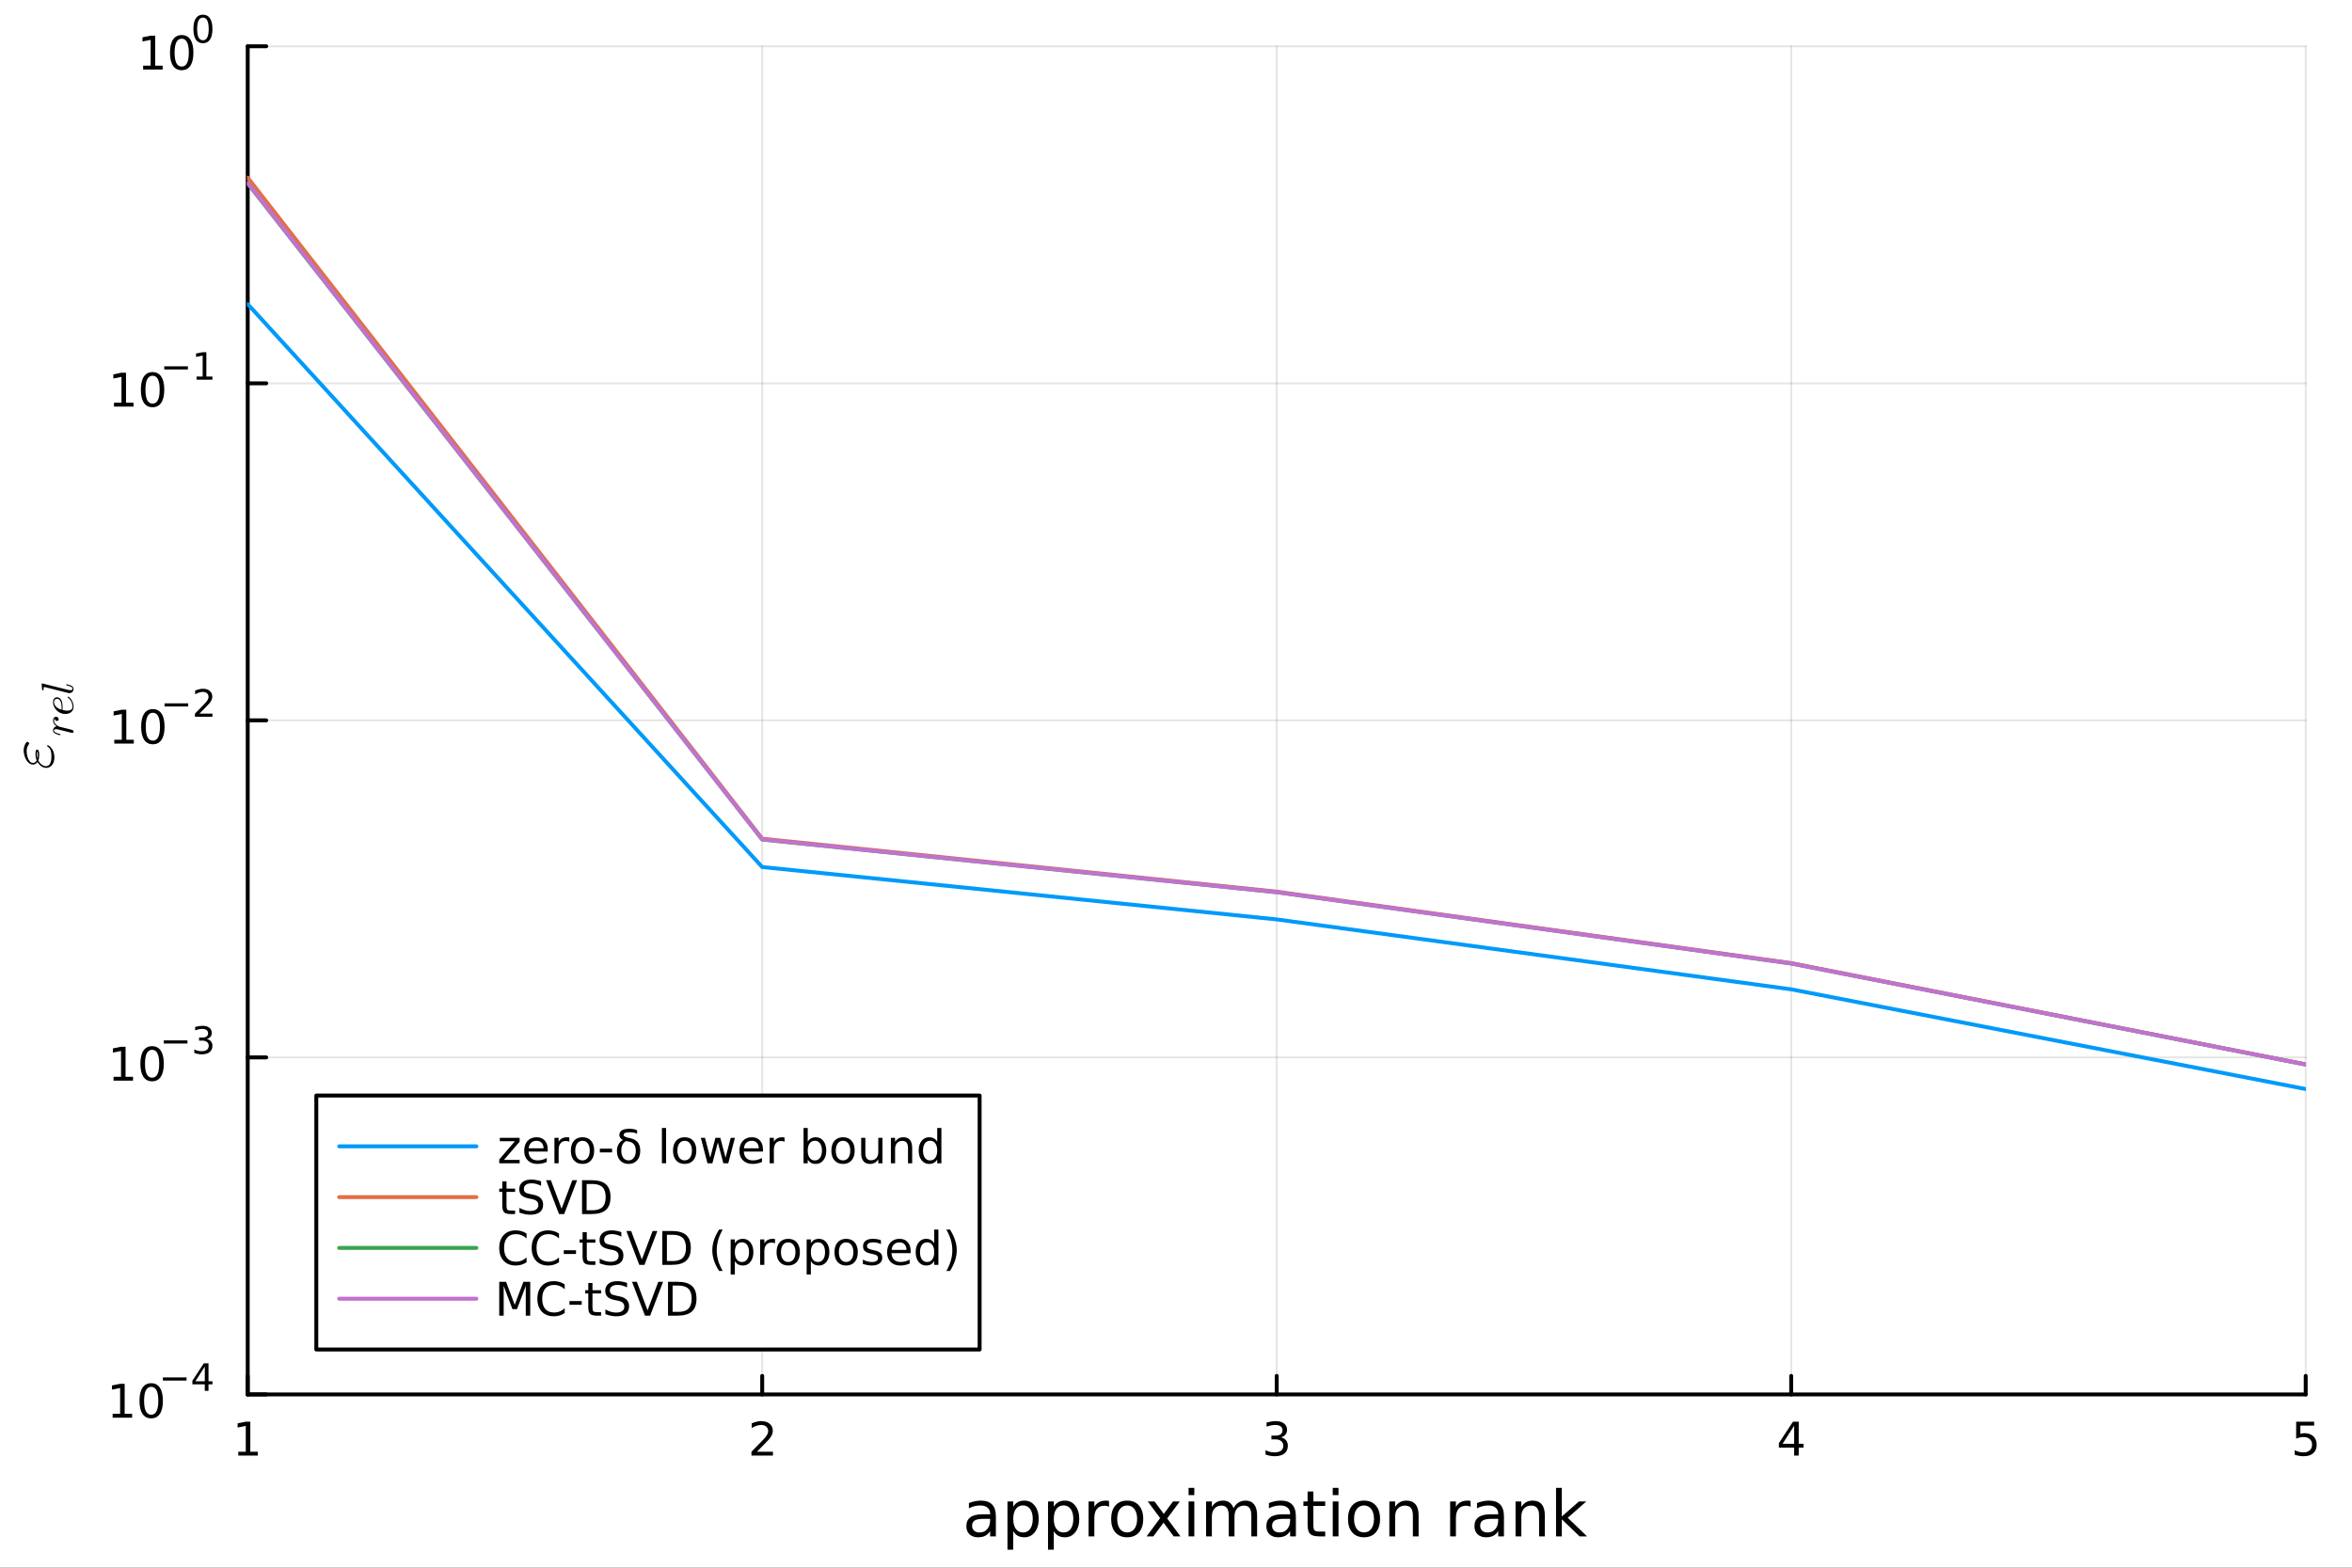 <?xml version="1.0" encoding="utf-8"?>
<svg xmlns="http://www.w3.org/2000/svg" xmlns:xlink="http://www.w3.org/1999/xlink" width="600" height="400" viewBox="0 0 2400 1600">
<rect x="0" y="0" width="2400" height="1600" fill="#333333" stroke="none"/>
<defs>
  <clipPath id="clip850">
    <rect x="0" y="0" width="2400" height="1600"/>
  </clipPath>
</defs>
<path clip-path="url(#clip850)" d="M0 1600 L2400 1600 L2400 0 L0 0  Z" fill="#ffffff" fill-rule="evenodd" fill-opacity="1"/>
<defs>
  <clipPath id="clip851">
    <rect x="480" y="0" width="1681" height="1600"/>
  </clipPath>
</defs>
<defs>
  <clipPath id="clip852">
    <rect x="219" y="47" width="2134" height="1377"/>
  </clipPath>
</defs>
<path clip-path="url(#clip850)" d="M252.764 1423.18 L2352.76 1423.18 L2352.76 47.244 L252.764 47.244  Z" fill="#ffffff" fill-rule="evenodd" fill-opacity="1"/>
<defs>
  <clipPath id="clip853">
    <rect x="252" y="47" width="2101" height="1377"/>
  </clipPath>
</defs>
<polyline clip-path="url(#clip853)" style="stroke:#000000; stroke-linecap:round; stroke-linejoin:round; stroke-width:2; stroke-opacity:0.1; fill:none" points="252.764,1423.18 252.764,47.244 "/>
<polyline clip-path="url(#clip853)" style="stroke:#000000; stroke-linecap:round; stroke-linejoin:round; stroke-width:2; stroke-opacity:0.1; fill:none" points="777.762,1423.18 777.762,47.244 "/>
<polyline clip-path="url(#clip853)" style="stroke:#000000; stroke-linecap:round; stroke-linejoin:round; stroke-width:2; stroke-opacity:0.1; fill:none" points="1302.76,1423.18 1302.76,47.244 "/>
<polyline clip-path="url(#clip853)" style="stroke:#000000; stroke-linecap:round; stroke-linejoin:round; stroke-width:2; stroke-opacity:0.1; fill:none" points="1827.76,1423.18 1827.76,47.244 "/>
<polyline clip-path="url(#clip853)" style="stroke:#000000; stroke-linecap:round; stroke-linejoin:round; stroke-width:2; stroke-opacity:0.1; fill:none" points="2352.76,1423.18 2352.76,47.244 "/>
<polyline clip-path="url(#clip850)" style="stroke:#000000; stroke-linecap:round; stroke-linejoin:round; stroke-width:4; stroke-opacity:1; fill:none" points="252.764,1423.18 2352.76,1423.18 "/>
<polyline clip-path="url(#clip850)" style="stroke:#000000; stroke-linecap:round; stroke-linejoin:round; stroke-width:4; stroke-opacity:1; fill:none" points="252.764,1423.18 252.764,1404.28 "/>
<polyline clip-path="url(#clip850)" style="stroke:#000000; stroke-linecap:round; stroke-linejoin:round; stroke-width:4; stroke-opacity:1; fill:none" points="777.762,1423.18 777.762,1404.28 "/>
<polyline clip-path="url(#clip850)" style="stroke:#000000; stroke-linecap:round; stroke-linejoin:round; stroke-width:4; stroke-opacity:1; fill:none" points="1302.76,1423.18 1302.76,1404.28 "/>
<polyline clip-path="url(#clip850)" style="stroke:#000000; stroke-linecap:round; stroke-linejoin:round; stroke-width:4; stroke-opacity:1; fill:none" points="1827.76,1423.18 1827.76,1404.28 "/>
<polyline clip-path="url(#clip850)" style="stroke:#000000; stroke-linecap:round; stroke-linejoin:round; stroke-width:4; stroke-opacity:1; fill:none" points="2352.76,1423.18 2352.76,1404.28 "/>
<path clip-path="url(#clip850)" d="M243.146 1481.64 L250.785 1481.64 L250.785 1455.28 L242.475 1456.95 L242.475 1452.69 L250.738 1451.02 L255.414 1451.02 L255.414 1481.64 L263.053 1481.64 L263.053 1485.58 L243.146 1485.58 L243.146 1481.64 Z" fill="#000000" fill-rule="evenodd" fill-opacity="1" /><path clip-path="url(#clip850)" d="M772.415 1481.64 L788.734 1481.64 L788.734 1485.58 L766.79 1485.58 L766.79 1481.64 Q769.452 1478.89 774.035 1474.26 Q778.642 1469.61 779.822 1468.27 Q782.067 1465.74 782.947 1464.01 Q783.85 1462.25 783.85 1460.56 Q783.85 1457.8 781.905 1456.07 Q779.984 1454.33 776.882 1454.33 Q774.683 1454.33 772.23 1455.09 Q769.799 1455.86 767.021 1457.41 L767.021 1452.69 Q769.845 1451.55 772.299 1450.97 Q774.753 1450.39 776.79 1450.39 Q782.16 1450.39 785.354 1453.08 Q788.549 1455.77 788.549 1460.26 Q788.549 1462.39 787.739 1464.31 Q786.952 1466.2 784.845 1468.8 Q784.267 1469.47 781.165 1472.69 Q778.063 1475.88 772.415 1481.64 Z" fill="#000000" fill-rule="evenodd" fill-opacity="1" /><path clip-path="url(#clip850)" d="M1307.01 1466.95 Q1310.36 1467.66 1312.24 1469.93 Q1314.14 1472.2 1314.14 1475.53 Q1314.14 1480.65 1310.62 1483.45 Q1307.1 1486.25 1300.62 1486.25 Q1298.44 1486.25 1296.13 1485.81 Q1293.84 1485.39 1291.38 1484.54 L1291.38 1480.02 Q1293.33 1481.16 1295.64 1481.74 Q1297.96 1482.32 1300.48 1482.32 Q1304.88 1482.32 1307.17 1480.58 Q1309.48 1478.84 1309.48 1475.53 Q1309.48 1472.48 1307.33 1470.77 Q1305.2 1469.03 1301.38 1469.03 L1297.35 1469.03 L1297.35 1465.19 L1301.57 1465.19 Q1305.02 1465.19 1306.85 1463.82 Q1308.67 1462.43 1308.67 1459.84 Q1308.67 1457.18 1306.78 1455.77 Q1304.9 1454.33 1301.38 1454.33 Q1299.46 1454.33 1297.26 1454.75 Q1295.06 1455.16 1292.42 1456.04 L1292.42 1451.88 Q1295.09 1451.14 1297.4 1450.77 Q1299.74 1450.39 1301.8 1450.39 Q1307.12 1450.39 1310.23 1452.83 Q1313.33 1455.23 1313.33 1459.35 Q1313.33 1462.22 1311.68 1464.21 Q1310.04 1466.18 1307.01 1466.95 Z" fill="#000000" fill-rule="evenodd" fill-opacity="1" /><path clip-path="url(#clip850)" d="M1830.77 1455.09 L1818.96 1473.54 L1830.77 1473.54 L1830.77 1455.09 M1829.54 1451.02 L1835.42 1451.02 L1835.42 1473.54 L1840.35 1473.54 L1840.35 1477.43 L1835.42 1477.43 L1835.42 1485.58 L1830.77 1485.58 L1830.77 1477.43 L1815.17 1477.43 L1815.17 1472.92 L1829.54 1451.02 Z" fill="#000000" fill-rule="evenodd" fill-opacity="1" /><path clip-path="url(#clip850)" d="M2343.03 1451.02 L2361.39 1451.02 L2361.39 1454.96 L2347.32 1454.96 L2347.32 1463.43 Q2348.33 1463.08 2349.35 1462.92 Q2350.37 1462.73 2351.39 1462.73 Q2357.18 1462.73 2360.56 1465.9 Q2363.94 1469.08 2363.94 1474.49 Q2363.94 1480.07 2360.46 1483.17 Q2356.99 1486.25 2350.67 1486.25 Q2348.5 1486.25 2346.23 1485.88 Q2343.98 1485.51 2341.58 1484.77 L2341.58 1480.07 Q2343.66 1481.2 2345.88 1481.76 Q2348.1 1482.32 2350.58 1482.32 Q2354.58 1482.32 2356.92 1480.21 Q2359.26 1478.1 2359.26 1474.49 Q2359.26 1470.88 2356.92 1468.77 Q2354.58 1466.67 2350.58 1466.67 Q2348.71 1466.67 2346.83 1467.08 Q2344.98 1467.5 2343.03 1468.38 L2343.03 1451.02 Z" fill="#000000" fill-rule="evenodd" fill-opacity="1" /><path clip-path="url(#clip850)" d="M1004.51 1550.12 Q997.413 1550.12 994.676 1551.75 Q991.938 1553.37 991.938 1557.29 Q991.938 1560.4 993.975 1562.25 Q996.044 1564.07 999.577 1564.07 Q1004.45 1564.07 1007.38 1560.63 Q1010.34 1557.16 1010.34 1551.43 L1010.34 1550.12 L1004.51 1550.12 M1016.19 1547.71 L1016.19 1568.04 L1010.34 1568.04 L1010.34 1562.63 Q1008.33 1565.88 1005.34 1567.44 Q1002.35 1568.97 998.018 1568.97 Q992.543 1568.97 989.297 1565.91 Q986.082 1562.82 986.082 1557.67 Q986.082 1551.65 990.092 1548.6 Q994.135 1545.54 1002.12 1545.54 L1010.34 1545.54 L1010.34 1544.97 Q1010.34 1540.93 1007.66 1538.73 Q1005.02 1536.5 1000.21 1536.5 Q997.158 1536.5 994.262 1537.23 Q991.365 1537.97 988.692 1539.43 L988.692 1534.02 Q991.907 1532.78 994.93 1532.17 Q997.954 1531.54 1000.82 1531.54 Q1008.55 1531.54 1012.37 1535.55 Q1016.19 1539.56 1016.19 1547.71 Z" fill="#000000" fill-rule="evenodd" fill-opacity="1" /><path clip-path="url(#clip850)" d="M1033.92 1562.7 L1033.92 1581.6 L1028.03 1581.6 L1028.03 1532.4 L1033.92 1532.4 L1033.92 1537.81 Q1035.77 1534.62 1038.57 1533.1 Q1041.4 1531.54 1045.31 1531.54 Q1051.81 1531.54 1055.85 1536.69 Q1059.92 1541.85 1059.92 1550.25 Q1059.92 1558.65 1055.85 1563.81 Q1051.81 1568.97 1045.31 1568.97 Q1041.4 1568.97 1038.57 1567.44 Q1035.77 1565.88 1033.92 1562.7 M1053.84 1550.25 Q1053.84 1543.79 1051.17 1540.13 Q1048.53 1536.44 1043.88 1536.44 Q1039.24 1536.44 1036.56 1540.13 Q1033.92 1543.79 1033.92 1550.25 Q1033.92 1556.71 1036.56 1560.4 Q1039.24 1564.07 1043.88 1564.07 Q1048.53 1564.07 1051.17 1560.4 Q1053.84 1556.71 1053.84 1550.25 Z" fill="#000000" fill-rule="evenodd" fill-opacity="1" /><path clip-path="url(#clip850)" d="M1075.3 1562.7 L1075.3 1581.6 L1069.41 1581.6 L1069.41 1532.4 L1075.3 1532.4 L1075.3 1537.81 Q1077.14 1534.62 1079.94 1533.1 Q1082.78 1531.54 1086.69 1531.54 Q1093.18 1531.54 1097.23 1536.69 Q1101.3 1541.85 1101.3 1550.25 Q1101.3 1558.65 1097.23 1563.81 Q1093.18 1568.97 1086.69 1568.97 Q1082.78 1568.97 1079.94 1567.44 Q1077.14 1565.88 1075.3 1562.7 M1095.22 1550.25 Q1095.22 1543.79 1092.55 1540.13 Q1089.91 1536.44 1085.26 1536.44 Q1080.61 1536.44 1077.94 1540.13 Q1075.3 1543.79 1075.3 1550.25 Q1075.3 1556.71 1077.94 1560.4 Q1080.61 1564.07 1085.26 1564.07 Q1089.91 1564.07 1092.55 1560.4 Q1095.22 1556.71 1095.22 1550.25 Z" fill="#000000" fill-rule="evenodd" fill-opacity="1" /><path clip-path="url(#clip850)" d="M1131.67 1537.87 Q1130.68 1537.3 1129.5 1537.04 Q1128.36 1536.76 1126.96 1536.76 Q1121.99 1536.76 1119.32 1540 Q1116.67 1543.22 1116.67 1549.27 L1116.67 1568.04 L1110.79 1568.04 L1110.79 1532.4 L1116.67 1532.4 L1116.67 1537.93 Q1118.52 1534.69 1121.48 1533.13 Q1124.44 1531.54 1128.67 1531.54 Q1129.28 1531.54 1130.01 1531.63 Q1130.74 1531.7 1131.63 1531.85 L1131.67 1537.87 Z" fill="#000000" fill-rule="evenodd" fill-opacity="1" /><path clip-path="url(#clip850)" d="M1150.19 1536.5 Q1145.48 1536.5 1142.74 1540.19 Q1140 1543.85 1140 1550.25 Q1140 1556.65 1142.71 1560.34 Q1145.45 1564 1150.19 1564 Q1154.87 1564 1157.61 1560.31 Q1160.34 1556.62 1160.34 1550.25 Q1160.34 1543.92 1157.61 1540.23 Q1154.87 1536.5 1150.19 1536.5 M1150.19 1531.54 Q1157.83 1531.54 1162.19 1536.5 Q1166.55 1541.47 1166.55 1550.25 Q1166.55 1559 1162.19 1564 Q1157.83 1568.97 1150.19 1568.97 Q1142.52 1568.97 1138.16 1564 Q1133.83 1559 1133.83 1550.25 Q1133.83 1541.47 1138.16 1536.5 Q1142.52 1531.54 1150.19 1531.54 Z" fill="#000000" fill-rule="evenodd" fill-opacity="1" /><path clip-path="url(#clip850)" d="M1203.88 1532.4 L1190.99 1549.74 L1204.55 1568.04 L1197.65 1568.04 L1187.27 1554.04 L1176.89 1568.04 L1169.99 1568.04 L1183.83 1549.39 L1171.16 1532.4 L1178.07 1532.4 L1187.52 1545.1 L1196.98 1532.4 L1203.88 1532.4 Z" fill="#000000" fill-rule="evenodd" fill-opacity="1" /><path clip-path="url(#clip850)" d="M1212.83 1532.4 L1218.68 1532.4 L1218.68 1568.04 L1212.83 1568.04 L1212.83 1532.4 M1212.83 1518.52 L1218.68 1518.52 L1218.68 1525.93 L1212.83 1525.93 L1212.83 1518.52 Z" fill="#000000" fill-rule="evenodd" fill-opacity="1" /><path clip-path="url(#clip850)" d="M1258.69 1539.24 Q1260.89 1535.29 1263.95 1533.41 Q1267 1531.54 1271.14 1531.54 Q1276.71 1531.54 1279.73 1535.45 Q1282.76 1539.33 1282.76 1546.53 L1282.76 1568.04 L1276.87 1568.04 L1276.87 1546.72 Q1276.87 1541.59 1275.05 1539.11 Q1273.24 1536.63 1269.52 1536.63 Q1264.96 1536.63 1262.32 1539.65 Q1259.68 1542.68 1259.68 1547.9 L1259.68 1568.04 L1253.79 1568.04 L1253.79 1546.72 Q1253.79 1541.56 1251.98 1539.11 Q1250.16 1536.63 1246.38 1536.63 Q1241.89 1536.63 1239.25 1539.68 Q1236.6 1542.71 1236.6 1547.9 L1236.6 1568.04 L1230.72 1568.04 L1230.72 1532.4 L1236.6 1532.4 L1236.6 1537.93 Q1238.61 1534.66 1241.41 1533.1 Q1244.21 1531.54 1248.06 1531.54 Q1251.95 1531.54 1254.65 1533.51 Q1257.39 1535.48 1258.69 1539.24 Z" fill="#000000" fill-rule="evenodd" fill-opacity="1" /><path clip-path="url(#clip850)" d="M1310.64 1550.12 Q1303.54 1550.12 1300.8 1551.75 Q1298.07 1553.37 1298.07 1557.29 Q1298.07 1560.4 1300.1 1562.25 Q1302.17 1564.07 1305.7 1564.07 Q1310.57 1564.07 1313.5 1560.63 Q1316.46 1557.16 1316.46 1551.43 L1316.46 1550.12 L1310.64 1550.12 M1322.32 1547.71 L1322.32 1568.04 L1316.46 1568.04 L1316.46 1562.63 Q1314.46 1565.88 1311.47 1567.44 Q1308.47 1568.97 1304.14 1568.97 Q1298.67 1568.97 1295.42 1565.91 Q1292.21 1562.82 1292.21 1557.67 Q1292.21 1551.65 1296.22 1548.6 Q1300.26 1545.54 1308.25 1545.54 L1316.46 1545.54 L1316.46 1544.97 Q1316.46 1540.93 1313.79 1538.73 Q1311.15 1536.5 1306.34 1536.5 Q1303.29 1536.5 1300.39 1537.23 Q1297.49 1537.97 1294.82 1539.43 L1294.82 1534.02 Q1298.03 1532.78 1301.06 1532.17 Q1304.08 1531.54 1306.95 1531.54 Q1314.68 1531.54 1318.5 1535.55 Q1322.32 1539.56 1322.32 1547.71 Z" fill="#000000" fill-rule="evenodd" fill-opacity="1" /><path clip-path="url(#clip850)" d="M1340.17 1522.27 L1340.17 1532.4 L1352.24 1532.4 L1352.24 1536.95 L1340.17 1536.95 L1340.17 1556.3 Q1340.17 1560.66 1341.35 1561.9 Q1342.56 1563.14 1346.22 1563.14 L1352.24 1563.14 L1352.24 1568.04 L1346.22 1568.04 Q1339.44 1568.04 1336.86 1565.53 Q1334.29 1562.98 1334.29 1556.3 L1334.29 1536.95 L1329.99 1536.95 L1329.99 1532.4 L1334.29 1532.4 L1334.29 1522.27 L1340.17 1522.27 Z" fill="#000000" fill-rule="evenodd" fill-opacity="1" /><path clip-path="url(#clip850)" d="M1359.94 1532.4 L1365.8 1532.4 L1365.8 1568.04 L1359.94 1568.04 L1359.94 1532.4 M1359.94 1518.52 L1365.8 1518.52 L1365.8 1525.93 L1359.94 1525.93 L1359.94 1518.52 Z" fill="#000000" fill-rule="evenodd" fill-opacity="1" /><path clip-path="url(#clip850)" d="M1391.86 1536.5 Q1387.15 1536.5 1384.42 1540.19 Q1381.68 1543.85 1381.68 1550.25 Q1381.68 1556.65 1384.38 1560.34 Q1387.12 1564 1391.86 1564 Q1396.54 1564 1399.28 1560.31 Q1402.02 1556.62 1402.02 1550.25 Q1402.02 1543.92 1399.28 1540.23 Q1396.54 1536.5 1391.86 1536.5 M1391.86 1531.54 Q1399.5 1531.54 1403.86 1536.5 Q1408.22 1541.47 1408.22 1550.25 Q1408.22 1559 1403.86 1564 Q1399.5 1568.97 1391.86 1568.97 Q1384.19 1568.97 1379.83 1564 Q1375.5 1559 1375.5 1550.25 Q1375.5 1541.47 1379.83 1536.5 Q1384.19 1531.54 1391.86 1531.54 Z" fill="#000000" fill-rule="evenodd" fill-opacity="1" /><path clip-path="url(#clip850)" d="M1447.56 1546.53 L1447.56 1568.04 L1441.71 1568.04 L1441.71 1546.72 Q1441.71 1541.66 1439.73 1539.14 Q1437.76 1536.63 1433.81 1536.63 Q1429.07 1536.63 1426.33 1539.65 Q1423.6 1542.68 1423.6 1547.9 L1423.6 1568.04 L1417.71 1568.04 L1417.71 1532.4 L1423.6 1532.4 L1423.6 1537.93 Q1425.7 1534.72 1428.53 1533.13 Q1431.39 1531.54 1435.12 1531.54 Q1441.26 1531.54 1444.41 1535.36 Q1447.56 1539.14 1447.56 1546.53 Z" fill="#000000" fill-rule="evenodd" fill-opacity="1" /><path clip-path="url(#clip850)" d="M1500.62 1537.87 Q1499.64 1537.3 1498.46 1537.04 Q1497.31 1536.76 1495.91 1536.76 Q1490.95 1536.76 1488.27 1540 Q1485.63 1543.22 1485.63 1549.27 L1485.63 1568.04 L1479.74 1568.04 L1479.74 1532.4 L1485.63 1532.4 L1485.63 1537.93 Q1487.48 1534.69 1490.44 1533.13 Q1493.4 1531.54 1497.63 1531.54 Q1498.23 1531.54 1498.97 1531.63 Q1499.7 1531.7 1500.59 1531.85 L1500.62 1537.87 Z" fill="#000000" fill-rule="evenodd" fill-opacity="1" /><path clip-path="url(#clip850)" d="M1522.97 1550.12 Q1515.87 1550.12 1513.13 1551.75 Q1510.39 1553.37 1510.39 1557.29 Q1510.39 1560.4 1512.43 1562.25 Q1514.5 1564.07 1518.03 1564.07 Q1522.9 1564.07 1525.83 1560.63 Q1528.79 1557.16 1528.79 1551.43 L1528.79 1550.12 L1522.97 1550.12 M1534.65 1547.71 L1534.65 1568.04 L1528.79 1568.04 L1528.79 1562.63 Q1526.79 1565.88 1523.79 1567.44 Q1520.8 1568.97 1516.47 1568.97 Q1511 1568.97 1507.75 1565.91 Q1504.54 1562.82 1504.54 1557.67 Q1504.54 1551.65 1508.55 1548.6 Q1512.59 1545.54 1520.58 1545.54 L1528.79 1545.54 L1528.79 1544.97 Q1528.79 1540.93 1526.12 1538.73 Q1523.47 1536.5 1518.67 1536.5 Q1515.61 1536.5 1512.72 1537.23 Q1509.82 1537.97 1507.15 1539.43 L1507.15 1534.02 Q1510.36 1532.78 1513.39 1532.17 Q1516.41 1531.54 1519.27 1531.54 Q1527.01 1531.54 1530.83 1535.55 Q1534.65 1539.56 1534.65 1547.71 Z" fill="#000000" fill-rule="evenodd" fill-opacity="1" /><path clip-path="url(#clip850)" d="M1576.34 1546.53 L1576.34 1568.04 L1570.49 1568.04 L1570.49 1546.72 Q1570.49 1541.66 1568.51 1539.14 Q1566.54 1536.63 1562.59 1536.63 Q1557.85 1536.63 1555.11 1539.65 Q1552.38 1542.68 1552.38 1547.9 L1552.38 1568.04 L1546.49 1568.04 L1546.49 1532.4 L1552.38 1532.4 L1552.38 1537.93 Q1554.48 1534.72 1557.31 1533.13 Q1560.17 1531.54 1563.9 1531.54 Q1570.04 1531.54 1573.19 1535.36 Q1576.34 1539.14 1576.34 1546.53 Z" fill="#000000" fill-rule="evenodd" fill-opacity="1" /><path clip-path="url(#clip850)" d="M1587.8 1518.52 L1593.69 1518.52 L1593.69 1547.77 L1611.16 1532.4 L1618.64 1532.4 L1599.74 1549.07 L1619.44 1568.04 L1611.8 1568.04 L1593.69 1550.63 L1593.69 1568.04 L1587.8 1568.04 L1587.8 1518.52 Z" fill="#000000" fill-rule="evenodd" fill-opacity="1" /><polyline clip-path="url(#clip853)" style="stroke:#000000; stroke-linecap:round; stroke-linejoin:round; stroke-width:2; stroke-opacity:0.1; fill:none" points="252.764,1423.18 2352.76,1423.18 "/>
<polyline clip-path="url(#clip853)" style="stroke:#000000; stroke-linecap:round; stroke-linejoin:round; stroke-width:2; stroke-opacity:0.1; fill:none" points="252.764,1079.2 2352.76,1079.2 "/>
<polyline clip-path="url(#clip853)" style="stroke:#000000; stroke-linecap:round; stroke-linejoin:round; stroke-width:2; stroke-opacity:0.1; fill:none" points="252.764,735.212 2352.76,735.212 "/>
<polyline clip-path="url(#clip853)" style="stroke:#000000; stroke-linecap:round; stroke-linejoin:round; stroke-width:2; stroke-opacity:0.1; fill:none" points="252.764,391.228 2352.76,391.228 "/>
<polyline clip-path="url(#clip853)" style="stroke:#000000; stroke-linecap:round; stroke-linejoin:round; stroke-width:2; stroke-opacity:0.1; fill:none" points="252.764,47.244 2352.76,47.244 "/>
<polyline clip-path="url(#clip850)" style="stroke:#000000; stroke-linecap:round; stroke-linejoin:round; stroke-width:4; stroke-opacity:1; fill:none" points="252.764,1423.18 252.764,47.244 "/>
<polyline clip-path="url(#clip850)" style="stroke:#000000; stroke-linecap:round; stroke-linejoin:round; stroke-width:4; stroke-opacity:1; fill:none" points="252.764,1423.18 271.662,1423.18 "/>
<polyline clip-path="url(#clip850)" style="stroke:#000000; stroke-linecap:round; stroke-linejoin:round; stroke-width:4; stroke-opacity:1; fill:none" points="252.764,1079.2 271.662,1079.2 "/>
<polyline clip-path="url(#clip850)" style="stroke:#000000; stroke-linecap:round; stroke-linejoin:round; stroke-width:4; stroke-opacity:1; fill:none" points="252.764,735.212 271.662,735.212 "/>
<polyline clip-path="url(#clip850)" style="stroke:#000000; stroke-linecap:round; stroke-linejoin:round; stroke-width:4; stroke-opacity:1; fill:none" points="252.764,391.228 271.662,391.228 "/>
<polyline clip-path="url(#clip850)" style="stroke:#000000; stroke-linecap:round; stroke-linejoin:round; stroke-width:4; stroke-opacity:1; fill:none" points="252.764,47.244 271.662,47.244 "/>
<path clip-path="url(#clip850)" d="M114.931 1442.97 L122.57 1442.97 L122.57 1416.61 L114.26 1418.27 L114.26 1414.01 L122.524 1412.35 L127.2 1412.35 L127.2 1442.97 L134.839 1442.97 L134.839 1446.91 L114.931 1446.91 L114.931 1442.97 Z" fill="#000000" fill-rule="evenodd" fill-opacity="1" /><path clip-path="url(#clip850)" d="M154.283 1415.43 Q150.672 1415.43 148.843 1418.99 Q147.038 1422.53 147.038 1429.66 Q147.038 1436.77 148.843 1440.33 Q150.672 1443.88 154.283 1443.88 Q157.917 1443.88 159.723 1440.33 Q161.552 1436.77 161.552 1429.66 Q161.552 1422.53 159.723 1418.99 Q157.917 1415.43 154.283 1415.43 M154.283 1411.72 Q160.093 1411.72 163.149 1416.33 Q166.227 1420.91 166.227 1429.66 Q166.227 1438.39 163.149 1443 Q160.093 1447.58 154.283 1447.58 Q148.473 1447.58 145.394 1443 Q142.339 1438.39 142.339 1429.66 Q142.339 1420.91 145.394 1416.33 Q148.473 1411.72 154.283 1411.72 Z" fill="#000000" fill-rule="evenodd" fill-opacity="1" /><path clip-path="url(#clip850)" d="M166.227 1405.82 L190.339 1405.82 L190.339 1409.02 L166.227 1409.02 L166.227 1405.82 Z" fill="#000000" fill-rule="evenodd" fill-opacity="1" /><path clip-path="url(#clip850)" d="M208.978 1394.73 L199.386 1409.72 L208.978 1409.72 L208.978 1394.73 M207.981 1391.42 L212.758 1391.42 L212.758 1409.72 L216.764 1409.72 L216.764 1412.88 L212.758 1412.88 L212.758 1419.5 L208.978 1419.5 L208.978 1412.88 L196.301 1412.88 L196.301 1409.21 L207.981 1391.42 Z" fill="#000000" fill-rule="evenodd" fill-opacity="1" /><path clip-path="url(#clip850)" d="M115.853 1098.99 L123.492 1098.99 L123.492 1072.62 L115.182 1074.29 L115.182 1070.03 L123.446 1068.36 L128.121 1068.36 L128.121 1098.99 L135.76 1098.99 L135.76 1102.92 L115.853 1102.92 L115.853 1098.99 Z" fill="#000000" fill-rule="evenodd" fill-opacity="1" /><path clip-path="url(#clip850)" d="M155.205 1071.44 Q151.594 1071.44 149.765 1075.01 Q147.959 1078.55 147.959 1085.68 Q147.959 1092.78 149.765 1096.35 Q151.594 1099.89 155.205 1099.89 Q158.839 1099.89 160.644 1096.35 Q162.473 1092.78 162.473 1085.68 Q162.473 1078.55 160.644 1075.01 Q158.839 1071.44 155.205 1071.44 M155.205 1067.74 Q161.015 1067.74 164.07 1072.34 Q167.149 1076.93 167.149 1085.68 Q167.149 1094.41 164.07 1099.01 Q161.015 1103.59 155.205 1103.59 Q149.395 1103.59 146.316 1099.01 Q143.26 1094.41 143.26 1085.68 Q143.26 1076.93 146.316 1072.34 Q149.395 1067.74 155.205 1067.74 Z" fill="#000000" fill-rule="evenodd" fill-opacity="1" /><path clip-path="url(#clip850)" d="M167.149 1061.84 L191.261 1061.84 L191.261 1065.04 L167.149 1065.04 L167.149 1061.84 Z" fill="#000000" fill-rule="evenodd" fill-opacity="1" /><path clip-path="url(#clip850)" d="M210.971 1060.37 Q213.698 1060.96 215.222 1062.8 Q216.764 1064.64 216.764 1067.35 Q216.764 1071.51 213.905 1073.78 Q211.046 1076.06 205.78 1076.06 Q204.012 1076.06 202.132 1075.7 Q200.27 1075.36 198.276 1074.67 L198.276 1071 Q199.856 1071.92 201.737 1072.39 Q203.617 1072.86 205.667 1072.86 Q209.241 1072.86 211.103 1071.45 Q212.984 1070.04 212.984 1067.35 Q212.984 1064.87 211.234 1063.48 Q209.504 1062.07 206.401 1062.07 L203.128 1062.07 L203.128 1058.94 L206.551 1058.94 Q209.354 1058.94 210.84 1057.83 Q212.325 1056.71 212.325 1054.6 Q212.325 1052.44 210.783 1051.29 Q209.26 1050.12 206.401 1050.12 Q204.84 1050.12 203.053 1050.46 Q201.266 1050.8 199.122 1051.51 L199.122 1048.13 Q201.285 1047.53 203.166 1047.23 Q205.066 1046.93 206.739 1046.93 Q211.065 1046.93 213.585 1048.9 Q216.106 1050.86 216.106 1054.2 Q216.106 1056.54 214.77 1058.15 Q213.435 1059.75 210.971 1060.37 Z" fill="#000000" fill-rule="evenodd" fill-opacity="1" /><path clip-path="url(#clip850)" d="M116.624 755.004 L124.263 755.004 L124.263 728.639 L115.953 730.305 L115.953 726.046 L124.217 724.38 L128.893 724.38 L128.893 755.004 L136.531 755.004 L136.531 758.94 L116.624 758.94 L116.624 755.004 Z" fill="#000000" fill-rule="evenodd" fill-opacity="1" /><path clip-path="url(#clip850)" d="M155.976 727.458 Q152.365 727.458 150.536 731.023 Q148.73 734.565 148.73 741.694 Q148.73 748.801 150.536 752.366 Q152.365 755.907 155.976 755.907 Q159.61 755.907 161.416 752.366 Q163.244 748.801 163.244 741.694 Q163.244 734.565 161.416 731.023 Q159.61 727.458 155.976 727.458 M155.976 723.755 Q161.786 723.755 164.841 728.361 Q167.92 732.944 167.92 741.694 Q167.92 750.421 164.841 755.028 Q161.786 759.611 155.976 759.611 Q150.166 759.611 147.087 755.028 Q144.031 750.421 144.031 741.694 Q144.031 732.944 147.087 728.361 Q150.166 723.755 155.976 723.755 Z" fill="#000000" fill-rule="evenodd" fill-opacity="1" /><path clip-path="url(#clip850)" d="M167.92 717.856 L192.032 717.856 L192.032 721.053 L167.92 721.053 L167.92 717.856 Z" fill="#000000" fill-rule="evenodd" fill-opacity="1" /><path clip-path="url(#clip850)" d="M203.504 728.332 L216.764 728.332 L216.764 731.529 L198.934 731.529 L198.934 728.332 Q201.097 726.094 204.821 722.332 Q208.564 718.552 209.523 717.461 Q211.347 715.411 212.062 714 Q212.796 712.571 212.796 711.198 Q212.796 708.96 211.216 707.549 Q209.655 706.139 207.134 706.139 Q205.348 706.139 203.354 706.759 Q201.379 707.38 199.122 708.64 L199.122 704.803 Q201.417 703.882 203.41 703.412 Q205.404 702.941 207.059 702.941 Q211.423 702.941 214.018 705.123 Q216.613 707.305 216.613 710.953 Q216.613 712.684 215.955 714.245 Q215.316 715.787 213.604 717.894 Q213.134 718.439 210.614 721.053 Q208.094 723.649 203.504 728.332 Z" fill="#000000" fill-rule="evenodd" fill-opacity="1" /><path clip-path="url(#clip850)" d="M116.323 411.02 L123.962 411.02 L123.962 384.655 L115.652 386.322 L115.652 382.062 L123.916 380.396 L128.592 380.396 L128.592 411.02 L136.231 411.02 L136.231 414.956 L116.323 414.956 L116.323 411.02 Z" fill="#000000" fill-rule="evenodd" fill-opacity="1" /><path clip-path="url(#clip850)" d="M155.675 383.474 Q152.064 383.474 150.235 387.039 Q148.43 390.581 148.43 397.71 Q148.43 404.817 150.235 408.382 Q152.064 411.923 155.675 411.923 Q159.309 411.923 161.115 408.382 Q162.943 404.817 162.943 397.71 Q162.943 390.581 161.115 387.039 Q159.309 383.474 155.675 383.474 M155.675 379.771 Q161.485 379.771 164.541 384.377 Q167.619 388.96 167.619 397.71 Q167.619 406.437 164.541 411.044 Q161.485 415.627 155.675 415.627 Q149.865 415.627 146.786 411.044 Q143.73 406.437 143.73 397.71 Q143.73 388.96 146.786 384.377 Q149.865 379.771 155.675 379.771 Z" fill="#000000" fill-rule="evenodd" fill-opacity="1" /><path clip-path="url(#clip850)" d="M167.619 373.872 L191.731 373.872 L191.731 377.069 L167.619 377.069 L167.619 373.872 Z" fill="#000000" fill-rule="evenodd" fill-opacity="1" /><path clip-path="url(#clip850)" d="M200.589 384.348 L206.796 384.348 L206.796 362.926 L200.044 364.28 L200.044 360.819 L206.758 359.465 L210.557 359.465 L210.557 384.348 L216.764 384.348 L216.764 387.545 L200.589 387.545 L200.589 384.348 Z" fill="#000000" fill-rule="evenodd" fill-opacity="1" /><path clip-path="url(#clip850)" d="M146.058 67.037 L153.697 67.037 L153.697 40.671 L145.387 42.338 L145.387 38.078 L153.651 36.412 L158.327 36.412 L158.327 67.037 L165.966 67.037 L165.966 70.972 L146.058 70.972 L146.058 67.037 Z" fill="#000000" fill-rule="evenodd" fill-opacity="1" /><path clip-path="url(#clip850)" d="M185.41 39.49 Q181.799 39.49 179.97 43.055 Q178.165 46.597 178.165 53.726 Q178.165 60.833 179.97 64.398 Q181.799 67.939 185.41 67.939 Q189.044 67.939 190.85 64.398 Q192.678 60.833 192.678 53.726 Q192.678 46.597 190.85 43.055 Q189.044 39.49 185.41 39.49 M185.41 35.787 Q191.22 35.787 194.276 40.393 Q197.354 44.977 197.354 53.726 Q197.354 62.453 194.276 67.06 Q191.22 71.643 185.41 71.643 Q179.6 71.643 176.521 67.06 Q173.466 62.453 173.466 53.726 Q173.466 44.977 176.521 40.393 Q179.6 35.787 185.41 35.787 Z" fill="#000000" fill-rule="evenodd" fill-opacity="1" /><path clip-path="url(#clip850)" d="M207.059 17.983 Q204.125 17.983 202.639 20.879 Q201.172 23.757 201.172 29.549 Q201.172 35.324 202.639 38.22 Q204.125 41.097 207.059 41.097 Q210.012 41.097 211.479 38.22 Q212.965 35.324 212.965 29.549 Q212.965 23.757 211.479 20.879 Q210.012 17.983 207.059 17.983 M207.059 14.973 Q211.78 14.973 214.263 18.716 Q216.764 22.44 216.764 29.549 Q216.764 36.64 214.263 40.383 Q211.78 44.107 207.059 44.107 Q202.338 44.107 199.837 40.383 Q197.354 36.64 197.354 29.549 Q197.354 22.44 199.837 18.716 Q202.338 14.973 207.059 14.973 Z" fill="#000000" fill-rule="evenodd" fill-opacity="1" /><path clip-path="url(#clip850)" d="M27.939 757.108 Q28.616 757.108 29.163 757.688 Q29.71 758.236 29.71 758.912 Q29.71 759.298 29.066 760.232 Q27.198 762.905 27.198 766.287 Q27.198 769.314 27.939 772.116 Q28.68 774.918 30.194 776.818 Q31.675 778.686 33.607 778.686 Q36.023 778.686 37.44 776.045 Q36.184 773.308 36.184 769.926 Q36.184 768.831 36.248 768.09 Q36.313 767.318 36.474 766.577 Q36.635 765.836 37.021 765.482 Q37.376 765.095 37.955 765.095 Q40.016 765.095 40.016 770.442 Q40.016 773.92 39.082 776.11 Q40.467 778.912 42.69 780.458 Q44.912 782.003 46.812 782.003 Q48.454 782.003 49.646 781.102 Q50.838 780.168 51.417 778.654 Q51.997 777.108 52.255 775.594 Q52.48 774.049 52.48 772.342 Q52.48 769.54 52.126 767.575 Q51.739 765.578 51.031 764.483 Q50.322 763.356 49.839 762.905 Q49.324 762.422 48.519 761.939 Q48.068 761.649 48.068 761.263 Q48.068 760.973 48.261 760.78 Q48.422 760.554 48.712 760.554 Q49.066 760.554 49.807 761.005 Q50.548 761.424 51.546 762.454 Q52.512 763.453 53.414 764.838 Q54.284 766.19 54.895 768.348 Q55.507 770.506 55.507 772.954 Q55.507 777.945 53.06 780.844 Q50.612 783.71 47.198 783.71 Q44.815 783.71 42.367 782.132 Q39.888 780.522 38.309 777.688 Q36.345 780.329 33.607 780.329 Q31.16 780.329 28.97 778.268 Q26.78 776.174 25.492 772.793 Q24.171 769.379 24.171 765.643 Q24.171 763.549 24.88 761.488 Q25.556 759.427 26.425 758.268 Q27.295 757.108 27.939 757.108 M38.02 766.802 Q37.633 768.219 37.633 769.926 Q37.633 772.245 38.213 773.952 Q38.567 772.567 38.567 770.442 Q38.567 768.67 38.471 768.155 Q38.374 767.607 38.02 766.802 Z" fill="#000000" fill-rule="evenodd" fill-opacity="1" /><path clip-path="url(#clip850)" d="M57.129 731.525 Q58.324 731.525 59.091 732.314 Q59.857 733.08 59.857 734.072 Q59.857 734.929 59.361 735.38 Q58.865 735.831 58.234 735.831 Q57.332 735.831 56.588 735.132 Q55.844 734.433 55.687 733.419 Q55.145 734.162 55.145 735.357 Q55.145 737.319 56.656 739.055 Q57.355 739.821 58.64 740.655 Q59.902 741.489 60.443 741.647 L66.463 743.112 Q67.139 743.248 70.385 744.082 Q73.609 744.893 73.744 744.961 Q74.376 745.187 74.714 745.683 Q75.052 746.178 75.052 746.674 Q75.052 747.238 74.714 747.621 Q74.376 748.005 73.79 748.005 Q73.699 748.005 73.361 747.937 Q73.023 747.869 72.55 747.757 Q72.076 747.644 71.806 747.599 L61.142 744.916 Q59.203 744.42 58.595 744.307 Q57.964 744.172 57.265 744.172 Q56.047 744.172 55.596 744.555 Q55.145 744.939 55.145 745.615 Q55.145 746.787 56.543 747.554 Q57.941 748.32 60.646 748.974 Q61.39 749.177 61.548 749.312 Q61.706 749.425 61.706 749.763 Q61.683 750.327 61.232 750.327 Q61.12 750.327 60.398 750.146 Q59.654 749.966 58.572 749.628 Q57.468 749.267 56.769 748.884 Q56.295 748.658 55.98 748.455 Q55.664 748.253 55.168 747.847 Q54.672 747.441 54.402 746.832 Q54.131 746.224 54.131 745.48 Q54.131 743.856 55.123 742.707 Q56.115 741.534 57.67 741.264 Q56.859 740.7 56.16 740.001 Q55.439 739.303 54.785 738.018 Q54.131 736.732 54.131 735.357 Q54.131 733.644 55.01 732.584 Q55.867 731.525 57.129 731.525 Z" fill="#000000" fill-rule="evenodd" fill-opacity="1" /><path clip-path="url(#clip850)" d="M69.191 711.114 Q69.393 710.934 69.596 710.934 Q69.799 710.934 70.385 711.385 Q70.972 711.813 71.76 712.737 Q72.55 713.662 73.293 714.857 Q74.037 716.051 74.534 717.81 Q75.052 719.568 75.052 721.417 Q75.052 724.731 72.685 726.715 Q70.318 728.676 66.688 728.676 Q64.366 728.676 62.315 727.91 Q60.24 727.143 58.775 725.903 Q57.31 724.641 56.25 723.063 Q55.168 721.462 54.65 719.794 Q54.131 718.125 54.131 716.57 Q54.131 714.293 55.281 712.963 Q56.431 711.633 58.054 711.633 Q58.437 711.633 58.91 711.745 Q59.384 711.836 60.128 712.151 Q60.872 712.444 61.616 713.211 Q62.337 713.977 62.81 715.105 Q63.87 717.607 63.87 722.161 L63.87 724.618 Q66.778 725.34 68.672 725.34 Q69.416 725.34 70.183 725.204 Q70.926 725.069 71.873 724.708 Q72.82 724.325 73.429 723.468 Q74.015 722.589 74.015 721.327 Q74.015 720.921 73.992 720.493 Q73.97 720.042 73.722 718.914 Q73.474 717.765 73.046 716.75 Q72.617 715.736 71.693 714.451 Q70.746 713.143 69.461 712.106 Q68.988 711.745 68.988 711.497 Q68.988 711.295 69.191 711.114 M58.054 713.166 Q56.814 713.166 55.98 714.09 Q55.145 714.992 55.145 716.57 Q55.145 717.066 55.258 717.675 Q55.371 718.283 55.844 719.298 Q56.318 720.29 57.107 721.169 Q57.873 722.048 59.384 722.927 Q60.872 723.807 62.856 724.325 L62.856 722.431 Q62.856 721.778 62.856 721.304 Q62.833 720.831 62.743 719.794 Q62.653 718.734 62.495 717.968 Q62.315 717.201 61.954 716.232 Q61.593 715.262 61.12 714.654 Q60.624 714.022 59.835 713.594 Q59.046 713.166 58.054 713.166 Z" fill="#000000" fill-rule="evenodd" fill-opacity="1" /><path clip-path="url(#clip850)" d="M42.994 697.5 L69.686 704.15 Q70.746 704.421 71.896 704.421 Q74.015 704.421 74.015 703.023 Q74.015 702.369 73.587 701.828 Q73.136 701.287 72.257 700.882 Q71.355 700.453 70.498 700.183 Q69.641 699.89 68.311 699.529 Q67.793 699.416 67.635 699.303 Q67.477 699.191 67.477 698.875 Q67.477 698.312 67.928 698.312 Q70.701 698.875 72.459 699.709 Q75.052 700.927 75.052 703.181 Q75.052 704.872 73.88 706.134 Q72.685 707.374 70.791 707.374 Q70.07 707.374 69.213 707.149 L46.128 701.332 L45.226 701.175 Q44.978 701.175 44.843 701.265 Q44.708 701.355 44.572 701.896 Q44.437 702.415 44.437 703.452 Q44.437 703.88 44.414 704.083 Q44.392 704.263 44.279 704.444 Q44.167 704.601 43.919 704.601 Q43.513 704.601 43.287 704.444 Q43.062 704.263 43.017 704.128 Q42.972 703.993 42.949 703.722 Q42.927 703.339 42.814 702.054 Q42.679 700.769 42.589 699.664 Q42.498 698.56 42.498 698.086 Q42.498 697.816 42.634 697.68 Q42.746 697.522 42.882 697.5 L42.994 697.5 Z" fill="#000000" fill-rule="evenodd" fill-opacity="1" /><polyline clip-path="url(#clip853)" style="stroke:#009af9; stroke-linecap:round; stroke-linejoin:round; stroke-width:4; stroke-opacity:1; fill:none" points="252.764,310.364 777.762,884.901 1302.76,938.37 1827.76,1009.72 2352.76,1111.49 "/>
<polyline clip-path="url(#clip853)" style="stroke:#e26f46; stroke-linecap:round; stroke-linejoin:round; stroke-width:4; stroke-opacity:1; fill:none" points="252.764,181.336 777.762,855.976 1302.76,910.024 1827.76,982.983 2352.76,1086.29 "/>
<polyline clip-path="url(#clip853)" style="stroke:#3da44d; stroke-linecap:round; stroke-linejoin:round; stroke-width:4; stroke-opacity:1; fill:none" points="252.764,187.27 777.762,856.85 1302.76,910.637 1827.76,983.363 2352.76,1086.48 "/>
<polyline clip-path="url(#clip853)" style="stroke:#c271d2; stroke-linecap:round; stroke-linejoin:round; stroke-width:4; stroke-opacity:1; fill:none" points="252.764,186.759 777.762,856.697 1302.76,910.529 1827.76,983.297 2352.76,1086.44 "/>
<path clip-path="url(#clip850)" d="M322.764 1377.32 L999.612 1377.32 L999.612 1118.12 L322.764 1118.12  Z" fill="#ffffff" fill-rule="evenodd" fill-opacity="1"/>
<polyline clip-path="url(#clip850)" style="stroke:#000000; stroke-linecap:round; stroke-linejoin:round; stroke-width:4; stroke-opacity:1; fill:none" points="322.764,1377.32 999.612,1377.32 999.612,1118.12 322.764,1118.12 322.764,1377.32 "/>
<polyline clip-path="url(#clip850)" style="stroke:#009af9; stroke-linecap:round; stroke-linejoin:round; stroke-width:4; stroke-opacity:1; fill:none" points="346.097,1169.96 486.096,1169.96 "/>
<path clip-path="url(#clip850)" d="M510.008 1161.31 L530.24 1161.31 L530.24 1165.2 L514.221 1183.83 L530.24 1183.83 L530.24 1187.24 L509.43 1187.24 L509.43 1183.35 L525.448 1164.71 L510.008 1164.71 L510.008 1161.31 Z" fill="#000000" fill-rule="evenodd" fill-opacity="1" /><path clip-path="url(#clip850)" d="M558.92 1173.21 L558.92 1175.29 L539.337 1175.29 Q539.615 1179.69 541.976 1182 Q544.36 1184.3 548.596 1184.3 Q551.05 1184.3 553.341 1183.69 Q555.656 1183.09 557.925 1181.89 L557.925 1185.92 Q555.633 1186.89 553.226 1187.4 Q550.818 1187.91 548.341 1187.91 Q542.138 1187.91 538.504 1184.3 Q534.892 1180.68 534.892 1174.53 Q534.892 1168.16 538.318 1164.43 Q541.767 1160.68 547.601 1160.68 Q552.832 1160.68 555.865 1164.06 Q558.92 1167.42 558.92 1173.21 M554.661 1171.96 Q554.615 1168.46 552.693 1166.38 Q550.795 1164.3 547.647 1164.3 Q544.082 1164.3 541.929 1166.31 Q539.8 1168.32 539.476 1171.98 L554.661 1171.96 Z" fill="#000000" fill-rule="evenodd" fill-opacity="1" /><path clip-path="url(#clip850)" d="M580.934 1165.29 Q580.216 1164.87 579.36 1164.69 Q578.526 1164.48 577.508 1164.48 Q573.897 1164.48 571.952 1166.84 Q570.031 1169.18 570.031 1173.58 L570.031 1187.24 L565.749 1187.24 L565.749 1161.31 L570.031 1161.31 L570.031 1165.34 Q571.374 1162.98 573.527 1161.84 Q575.679 1160.68 578.758 1160.68 Q579.198 1160.68 579.73 1160.75 Q580.263 1160.8 580.911 1160.92 L580.934 1165.29 Z" fill="#000000" fill-rule="evenodd" fill-opacity="1" /><path clip-path="url(#clip850)" d="M594.406 1164.3 Q590.98 1164.3 588.989 1166.98 Q586.999 1169.64 586.999 1174.3 Q586.999 1178.95 588.966 1181.63 Q590.957 1184.3 594.406 1184.3 Q597.809 1184.3 599.8 1181.61 Q601.79 1178.93 601.79 1174.3 Q601.79 1169.69 599.8 1167 Q597.809 1164.3 594.406 1164.3 M594.406 1160.68 Q599.962 1160.68 603.133 1164.3 Q606.304 1167.91 606.304 1174.3 Q606.304 1180.66 603.133 1184.3 Q599.962 1187.91 594.406 1187.91 Q588.827 1187.91 585.656 1184.3 Q582.508 1180.66 582.508 1174.3 Q582.508 1167.91 585.656 1164.3 Q588.827 1160.68 594.406 1160.68 Z" fill="#000000" fill-rule="evenodd" fill-opacity="1" /><path clip-path="url(#clip850)" d="M612.091 1172.35 L624.568 1172.35 L624.568 1176.15 L612.091 1176.15 L612.091 1172.35 Z" fill="#000000" fill-rule="evenodd" fill-opacity="1" /><path clip-path="url(#clip850)" d="M650.123 1157.21 Q647.762 1155.59 642.23 1155.59 Q636.373 1155.59 636.373 1158.3 Q636.373 1160.43 642.484 1161.54 Q647.299 1162.4 650.008 1164.99 Q653.295 1168.12 653.295 1174.53 Q653.295 1180.66 650.123 1184.27 Q646.952 1187.91 641.397 1187.91 Q635.864 1187.91 632.67 1184.27 Q629.498 1180.66 629.498 1174.3 Q629.498 1169.57 632.67 1165.75 Q633.897 1164.27 635.633 1163.44 Q632.022 1161.61 632.022 1158.35 Q632.022 1152.05 642.23 1152.05 Q647.346 1152.05 650.123 1153.67 L650.123 1157.21 M638.827 1164.6 Q637.253 1165.27 635.98 1166.96 Q633.989 1169.57 633.989 1174.3 Q633.989 1178.99 635.957 1181.63 Q637.947 1184.3 641.397 1184.3 Q644.799 1184.3 646.79 1181.61 Q648.781 1178.93 648.781 1174.53 Q648.781 1169.92 646.674 1167.7 Q644.429 1165.31 641.512 1165.06 Q640.031 1164.92 638.827 1164.6 Z" fill="#000000" fill-rule="evenodd" fill-opacity="1" /><path clip-path="url(#clip850)" d="M675.424 1151.22 L679.683 1151.22 L679.683 1187.24 L675.424 1187.24 L675.424 1151.22 Z" fill="#000000" fill-rule="evenodd" fill-opacity="1" /><path clip-path="url(#clip850)" d="M698.642 1164.3 Q695.216 1164.3 693.225 1166.98 Q691.234 1169.64 691.234 1174.3 Q691.234 1178.95 693.202 1181.63 Q695.193 1184.3 698.642 1184.3 Q702.044 1184.3 704.035 1181.61 Q706.026 1178.93 706.026 1174.3 Q706.026 1169.69 704.035 1167 Q702.044 1164.3 698.642 1164.3 M698.642 1160.68 Q704.197 1160.68 707.368 1164.3 Q710.54 1167.91 710.54 1174.3 Q710.54 1180.66 707.368 1184.3 Q704.197 1187.91 698.642 1187.91 Q693.063 1187.91 689.892 1184.3 Q686.743 1180.66 686.743 1174.3 Q686.743 1167.91 689.892 1164.3 Q693.063 1160.68 698.642 1160.68 Z" fill="#000000" fill-rule="evenodd" fill-opacity="1" /><path clip-path="url(#clip850)" d="M715.123 1161.31 L719.382 1161.31 L724.706 1181.54 L730.007 1161.31 L735.03 1161.31 L740.354 1181.54 L745.655 1161.31 L749.914 1161.31 L743.132 1187.24 L738.109 1187.24 L732.53 1165.99 L726.928 1187.24 L721.905 1187.24 L715.123 1161.31 Z" fill="#000000" fill-rule="evenodd" fill-opacity="1" /><path clip-path="url(#clip850)" d="M778.549 1173.21 L778.549 1175.29 L758.965 1175.29 Q759.243 1179.69 761.604 1182 Q763.988 1184.3 768.225 1184.3 Q770.678 1184.3 772.97 1183.69 Q775.285 1183.09 777.553 1181.89 L777.553 1185.92 Q775.262 1186.89 772.854 1187.4 Q770.447 1187.91 767.97 1187.91 Q761.766 1187.91 758.132 1184.3 Q754.521 1180.68 754.521 1174.53 Q754.521 1168.16 757.947 1164.43 Q761.396 1160.68 767.229 1160.68 Q772.461 1160.68 775.493 1164.06 Q778.549 1167.42 778.549 1173.21 M774.289 1171.96 Q774.243 1168.46 772.322 1166.38 Q770.424 1164.3 767.275 1164.3 Q763.711 1164.3 761.558 1166.31 Q759.428 1168.32 759.104 1171.98 L774.289 1171.96 Z" fill="#000000" fill-rule="evenodd" fill-opacity="1" /><path clip-path="url(#clip850)" d="M800.562 1165.29 Q799.845 1164.87 798.988 1164.69 Q798.155 1164.48 797.136 1164.48 Q793.525 1164.48 791.581 1166.84 Q789.66 1169.18 789.66 1173.58 L789.66 1187.24 L785.377 1187.24 L785.377 1161.31 L789.66 1161.31 L789.66 1165.34 Q791.002 1162.98 793.155 1161.84 Q795.308 1160.68 798.386 1160.68 Q798.826 1160.68 799.359 1160.75 Q799.891 1160.8 800.539 1160.92 L800.562 1165.29 Z" fill="#000000" fill-rule="evenodd" fill-opacity="1" /><path clip-path="url(#clip850)" d="M838.71 1174.3 Q838.71 1169.6 836.766 1166.93 Q834.845 1164.25 831.465 1164.25 Q828.085 1164.25 826.141 1166.93 Q824.22 1169.6 824.22 1174.3 Q824.22 1178.99 826.141 1181.68 Q828.085 1184.34 831.465 1184.34 Q834.845 1184.34 836.766 1181.68 Q838.71 1178.99 838.71 1174.3 M824.22 1165.24 Q825.562 1162.93 827.599 1161.82 Q829.659 1160.68 832.507 1160.68 Q837.229 1160.68 840.169 1164.43 Q843.132 1168.18 843.132 1174.3 Q843.132 1180.41 840.169 1184.16 Q837.229 1187.91 832.507 1187.91 Q829.659 1187.91 827.599 1186.8 Q825.562 1185.66 824.22 1183.35 L824.22 1187.24 L819.937 1187.24 L819.937 1151.22 L824.22 1151.22 L824.22 1165.24 Z" fill="#000000" fill-rule="evenodd" fill-opacity="1" /><path clip-path="url(#clip850)" d="M860.238 1164.3 Q856.812 1164.3 854.821 1166.98 Q852.831 1169.64 852.831 1174.3 Q852.831 1178.95 854.798 1181.63 Q856.789 1184.3 860.238 1184.3 Q863.641 1184.3 865.631 1181.61 Q867.622 1178.93 867.622 1174.3 Q867.622 1169.69 865.631 1167 Q863.641 1164.3 860.238 1164.3 M860.238 1160.68 Q865.793 1160.68 868.965 1164.3 Q872.136 1167.91 872.136 1174.3 Q872.136 1180.66 868.965 1184.3 Q865.793 1187.91 860.238 1187.91 Q854.659 1187.91 851.488 1184.3 Q848.34 1180.66 848.34 1174.3 Q848.34 1167.91 851.488 1164.3 Q854.659 1160.68 860.238 1160.68 Z" fill="#000000" fill-rule="evenodd" fill-opacity="1" /><path clip-path="url(#clip850)" d="M878.756 1177 L878.756 1161.31 L883.016 1161.31 L883.016 1176.84 Q883.016 1180.52 884.451 1182.37 Q885.886 1184.2 888.756 1184.2 Q892.205 1184.2 894.196 1182 Q896.21 1179.8 896.21 1176.01 L896.21 1161.31 L900.469 1161.31 L900.469 1187.24 L896.21 1187.24 L896.21 1183.25 Q894.659 1185.61 892.599 1186.77 Q890.562 1187.91 887.854 1187.91 Q883.386 1187.91 881.071 1185.13 Q878.756 1182.35 878.756 1177 M889.474 1160.68 L889.474 1160.68 Z" fill="#000000" fill-rule="evenodd" fill-opacity="1" /><path clip-path="url(#clip850)" d="M930.793 1171.59 L930.793 1187.24 L926.534 1187.24 L926.534 1171.73 Q926.534 1168.05 925.099 1166.22 Q923.664 1164.39 920.793 1164.39 Q917.344 1164.39 915.353 1166.59 Q913.363 1168.79 913.363 1172.58 L913.363 1187.24 L909.08 1187.24 L909.08 1161.31 L913.363 1161.31 L913.363 1165.34 Q914.89 1163 916.951 1161.84 Q919.034 1160.68 921.742 1160.68 Q926.21 1160.68 928.501 1163.46 Q930.793 1166.22 930.793 1171.59 Z" fill="#000000" fill-rule="evenodd" fill-opacity="1" /><path clip-path="url(#clip850)" d="M956.349 1165.24 L956.349 1151.22 L960.608 1151.22 L960.608 1187.24 L956.349 1187.24 L956.349 1183.35 Q955.006 1185.66 952.946 1186.8 Q950.909 1187.91 948.038 1187.91 Q943.339 1187.91 940.376 1184.16 Q937.437 1180.41 937.437 1174.3 Q937.437 1168.18 940.376 1164.43 Q943.339 1160.68 948.038 1160.68 Q950.909 1160.68 952.946 1161.82 Q955.006 1162.93 956.349 1165.24 M941.835 1174.3 Q941.835 1178.99 943.756 1181.68 Q945.7 1184.34 949.08 1184.34 Q952.46 1184.34 954.404 1181.68 Q956.349 1178.99 956.349 1174.3 Q956.349 1169.6 954.404 1166.93 Q952.46 1164.25 949.08 1164.25 Q945.7 1164.25 943.756 1166.93 Q941.835 1169.6 941.835 1174.3 Z" fill="#000000" fill-rule="evenodd" fill-opacity="1" /><polyline clip-path="url(#clip850)" style="stroke:#e26f46; stroke-linecap:round; stroke-linejoin:round; stroke-width:4; stroke-opacity:1; fill:none" points="346.097,1221.8 486.096,1221.8 "/>
<path clip-path="url(#clip850)" d="M516.837 1205.79 L516.837 1213.15 L525.61 1213.15 L525.61 1216.46 L516.837 1216.46 L516.837 1230.53 Q516.837 1233.7 517.693 1234.61 Q518.573 1235.51 521.235 1235.51 L525.61 1235.51 L525.61 1239.08 L521.235 1239.08 Q516.305 1239.08 514.43 1237.25 Q512.555 1235.39 512.555 1230.53 L512.555 1216.46 L509.43 1216.46 L509.43 1213.15 L512.555 1213.15 L512.555 1205.79 L516.837 1205.79 Z" fill="#000000" fill-rule="evenodd" fill-opacity="1" /><path clip-path="url(#clip850)" d="M552.115 1205.65 L552.115 1210.21 Q549.453 1208.94 547.091 1208.31 Q544.73 1207.69 542.531 1207.69 Q538.712 1207.69 536.629 1209.17 Q534.568 1210.65 534.568 1213.38 Q534.568 1215.67 535.934 1216.85 Q537.323 1218.01 541.166 1218.73 L543.99 1219.31 Q549.221 1220.3 551.698 1222.83 Q554.198 1225.33 554.198 1229.54 Q554.198 1234.56 550.818 1237.15 Q547.462 1239.75 540.957 1239.75 Q538.504 1239.75 535.726 1239.19 Q532.971 1238.64 530.008 1237.55 L530.008 1232.73 Q532.855 1234.33 535.587 1235.14 Q538.318 1235.95 540.957 1235.95 Q544.962 1235.95 547.138 1234.38 Q549.314 1232.8 549.314 1229.89 Q549.314 1227.34 547.74 1225.9 Q546.189 1224.47 542.624 1223.75 L539.777 1223.2 Q534.545 1222.15 532.207 1219.93 Q529.869 1217.71 529.869 1213.75 Q529.869 1209.17 533.087 1206.53 Q536.328 1203.89 541.999 1203.89 Q544.429 1203.89 546.953 1204.33 Q549.476 1204.77 552.115 1205.65 Z" fill="#000000" fill-rule="evenodd" fill-opacity="1" /><path clip-path="url(#clip850)" d="M570.402 1239.08 L557.207 1204.52 L562.091 1204.52 L573.04 1233.61 L584.013 1204.52 L588.874 1204.52 L575.702 1239.08 L570.402 1239.08 Z" fill="#000000" fill-rule="evenodd" fill-opacity="1" /><path clip-path="url(#clip850)" d="M598.596 1208.36 L598.596 1235.23 L604.244 1235.23 Q611.397 1235.23 614.707 1231.99 Q618.04 1228.75 618.04 1221.76 Q618.04 1214.82 614.707 1211.6 Q611.397 1208.36 604.244 1208.36 L598.596 1208.36 M593.92 1204.52 L603.526 1204.52 Q613.573 1204.52 618.272 1208.71 Q622.971 1212.87 622.971 1221.76 Q622.971 1230.7 618.248 1234.89 Q613.526 1239.08 603.526 1239.08 L593.92 1239.08 L593.92 1204.52 Z" fill="#000000" fill-rule="evenodd" fill-opacity="1" /><polyline clip-path="url(#clip850)" style="stroke:#3da44d; stroke-linecap:round; stroke-linejoin:round; stroke-width:4; stroke-opacity:1; fill:none" points="346.097,1273.64 486.096,1273.64 "/>
<path clip-path="url(#clip850)" d="M537.3 1259.02 L537.3 1263.95 Q534.939 1261.75 532.254 1260.66 Q529.592 1259.57 526.582 1259.57 Q520.656 1259.57 517.508 1263.21 Q514.36 1266.82 514.36 1273.67 Q514.36 1280.5 517.508 1284.13 Q520.656 1287.74 526.582 1287.74 Q529.592 1287.74 532.254 1286.66 Q534.939 1285.57 537.3 1283.37 L537.3 1288.25 Q534.846 1289.92 532.092 1290.75 Q529.36 1291.59 526.305 1291.59 Q518.457 1291.59 513.943 1286.79 Q509.43 1281.98 509.43 1273.67 Q509.43 1265.34 513.943 1260.55 Q518.457 1255.73 526.305 1255.73 Q529.406 1255.73 532.138 1256.56 Q534.892 1257.37 537.3 1259.02 Z" fill="#000000" fill-rule="evenodd" fill-opacity="1" /><path clip-path="url(#clip850)" d="M570.402 1259.02 L570.402 1263.95 Q568.04 1261.75 565.355 1260.66 Q562.693 1259.57 559.684 1259.57 Q553.758 1259.57 550.61 1263.21 Q547.462 1266.82 547.462 1273.67 Q547.462 1280.5 550.61 1284.13 Q553.758 1287.74 559.684 1287.74 Q562.693 1287.74 565.355 1286.66 Q568.04 1285.57 570.402 1283.37 L570.402 1288.25 Q567.948 1289.92 565.193 1290.75 Q562.462 1291.59 559.406 1291.59 Q551.559 1291.59 547.045 1286.79 Q542.531 1281.98 542.531 1273.67 Q542.531 1265.34 547.045 1260.55 Q551.559 1255.73 559.406 1255.73 Q562.508 1255.73 565.24 1256.56 Q567.994 1257.37 570.402 1259.02 Z" fill="#000000" fill-rule="evenodd" fill-opacity="1" /><path clip-path="url(#clip850)" d="M575.286 1276.03 L587.763 1276.03 L587.763 1279.83 L575.286 1279.83 L575.286 1276.03 Z" fill="#000000" fill-rule="evenodd" fill-opacity="1" /><path clip-path="url(#clip850)" d="M598.758 1257.63 L598.758 1264.99 L607.531 1264.99 L607.531 1268.3 L598.758 1268.3 L598.758 1282.37 Q598.758 1285.54 599.614 1286.45 Q600.494 1287.35 603.156 1287.35 L607.531 1287.35 L607.531 1290.92 L603.156 1290.92 Q598.225 1290.92 596.35 1289.09 Q594.475 1287.23 594.475 1282.37 L594.475 1268.3 L591.35 1268.3 L591.35 1264.99 L594.475 1264.99 L594.475 1257.63 L598.758 1257.63 Z" fill="#000000" fill-rule="evenodd" fill-opacity="1" /><path clip-path="url(#clip850)" d="M634.035 1257.49 L634.035 1262.05 Q631.373 1260.78 629.012 1260.15 Q626.651 1259.53 624.452 1259.53 Q620.633 1259.53 618.549 1261.01 Q616.489 1262.49 616.489 1265.22 Q616.489 1267.51 617.855 1268.69 Q619.244 1269.85 623.086 1270.57 L625.91 1271.15 Q631.142 1272.14 633.619 1274.67 Q636.119 1277.17 636.119 1281.38 Q636.119 1286.4 632.739 1288.99 Q629.383 1291.59 622.878 1291.59 Q620.424 1291.59 617.647 1291.03 Q614.892 1290.48 611.929 1289.39 L611.929 1284.57 Q614.776 1286.17 617.508 1286.98 Q620.239 1287.79 622.878 1287.79 Q626.883 1287.79 629.059 1286.22 Q631.235 1284.64 631.235 1281.73 Q631.235 1279.18 629.66 1277.74 Q628.11 1276.31 624.545 1275.59 L621.698 1275.04 Q616.466 1273.99 614.128 1271.77 Q611.79 1269.55 611.79 1265.59 Q611.79 1261.01 615.008 1258.37 Q618.248 1255.73 623.92 1255.73 Q626.35 1255.73 628.873 1256.17 Q631.397 1256.61 634.035 1257.49 Z" fill="#000000" fill-rule="evenodd" fill-opacity="1" /><path clip-path="url(#clip850)" d="M652.322 1290.92 L639.128 1256.36 L644.012 1256.36 L654.961 1285.45 L665.933 1256.36 L670.795 1256.36 L657.623 1290.92 L652.322 1290.92 Z" fill="#000000" fill-rule="evenodd" fill-opacity="1" /><path clip-path="url(#clip850)" d="M680.517 1260.2 L680.517 1287.07 L686.165 1287.07 Q693.318 1287.07 696.628 1283.83 Q699.961 1280.59 699.961 1273.6 Q699.961 1266.66 696.628 1263.44 Q693.318 1260.2 686.165 1260.2 L680.517 1260.2 M675.841 1256.36 L685.447 1256.36 Q695.493 1256.36 700.192 1260.55 Q704.892 1264.71 704.892 1273.6 Q704.892 1282.54 700.169 1286.73 Q695.447 1290.92 685.447 1290.92 L675.841 1290.92 L675.841 1256.36 Z" fill="#000000" fill-rule="evenodd" fill-opacity="1" /><path clip-path="url(#clip850)" d="M737.461 1254.94 Q734.359 1260.27 732.854 1265.48 Q731.35 1270.68 731.35 1276.03 Q731.35 1281.38 732.854 1286.63 Q734.382 1291.86 737.461 1297.17 L733.757 1297.17 Q730.285 1291.73 728.549 1286.47 Q726.836 1281.22 726.836 1276.03 Q726.836 1270.87 728.549 1265.64 Q730.262 1260.41 733.757 1254.94 L737.461 1254.94 Z" fill="#000000" fill-rule="evenodd" fill-opacity="1" /><path clip-path="url(#clip850)" d="M749.845 1287.03 L749.845 1300.78 L745.563 1300.78 L745.563 1264.99 L749.845 1264.99 L749.845 1268.92 Q751.188 1266.61 753.225 1265.5 Q755.285 1264.36 758.132 1264.36 Q762.854 1264.36 765.794 1268.11 Q768.757 1271.86 768.757 1277.98 Q768.757 1284.09 765.794 1287.84 Q762.854 1291.59 758.132 1291.59 Q755.285 1291.59 753.225 1290.48 Q751.188 1289.34 749.845 1287.03 M764.336 1277.98 Q764.336 1273.28 762.391 1270.61 Q760.47 1267.93 757.09 1267.93 Q753.711 1267.93 751.766 1270.61 Q749.845 1273.28 749.845 1277.98 Q749.845 1282.67 751.766 1285.36 Q753.711 1288.02 757.09 1288.02 Q760.47 1288.02 762.391 1285.36 Q764.336 1282.67 764.336 1277.98 Z" fill="#000000" fill-rule="evenodd" fill-opacity="1" /><path clip-path="url(#clip850)" d="M790.84 1268.97 Q790.123 1268.55 789.266 1268.37 Q788.433 1268.16 787.414 1268.16 Q783.803 1268.16 781.859 1270.52 Q779.937 1272.86 779.937 1277.26 L779.937 1290.92 L775.655 1290.92 L775.655 1264.99 L779.937 1264.99 L779.937 1269.02 Q781.28 1266.66 783.433 1265.52 Q785.586 1264.36 788.664 1264.36 Q789.104 1264.36 789.636 1264.43 Q790.169 1264.48 790.817 1264.6 L790.84 1268.97 Z" fill="#000000" fill-rule="evenodd" fill-opacity="1" /><path clip-path="url(#clip850)" d="M804.312 1267.98 Q800.886 1267.98 798.896 1270.66 Q796.905 1273.32 796.905 1277.98 Q796.905 1282.63 798.873 1285.31 Q800.863 1287.98 804.312 1287.98 Q807.715 1287.98 809.706 1285.29 Q811.697 1282.61 811.697 1277.98 Q811.697 1273.37 809.706 1270.68 Q807.715 1267.98 804.312 1267.98 M804.312 1264.36 Q809.868 1264.36 813.039 1267.98 Q816.21 1271.59 816.21 1277.98 Q816.21 1284.34 813.039 1287.98 Q809.868 1291.59 804.312 1291.59 Q798.734 1291.59 795.562 1287.98 Q792.414 1284.34 792.414 1277.98 Q792.414 1271.59 795.562 1267.98 Q798.734 1264.36 804.312 1264.36 Z" fill="#000000" fill-rule="evenodd" fill-opacity="1" /><path clip-path="url(#clip850)" d="M827.391 1287.03 L827.391 1300.78 L823.109 1300.78 L823.109 1264.99 L827.391 1264.99 L827.391 1268.92 Q828.733 1266.61 830.771 1265.5 Q832.831 1264.36 835.678 1264.36 Q840.4 1264.36 843.34 1268.11 Q846.303 1271.86 846.303 1277.98 Q846.303 1284.09 843.34 1287.84 Q840.4 1291.59 835.678 1291.59 Q832.831 1291.59 830.771 1290.48 Q828.733 1289.34 827.391 1287.03 M841.882 1277.98 Q841.882 1273.28 839.937 1270.61 Q838.016 1267.93 834.636 1267.93 Q831.257 1267.93 829.312 1270.61 Q827.391 1273.28 827.391 1277.98 Q827.391 1282.67 829.312 1285.36 Q831.257 1288.02 834.636 1288.02 Q838.016 1288.02 839.937 1285.36 Q841.882 1282.67 841.882 1277.98 Z" fill="#000000" fill-rule="evenodd" fill-opacity="1" /><path clip-path="url(#clip850)" d="M863.409 1267.98 Q859.983 1267.98 857.993 1270.66 Q856.002 1273.32 856.002 1277.98 Q856.002 1282.63 857.969 1285.31 Q859.96 1287.98 863.409 1287.98 Q866.812 1287.98 868.803 1285.29 Q870.793 1282.61 870.793 1277.98 Q870.793 1273.37 868.803 1270.68 Q866.812 1267.98 863.409 1267.98 M863.409 1264.36 Q868.965 1264.36 872.136 1267.98 Q875.307 1271.59 875.307 1277.98 Q875.307 1284.34 872.136 1287.98 Q868.965 1291.59 863.409 1291.59 Q857.831 1291.59 854.659 1287.98 Q851.511 1284.34 851.511 1277.98 Q851.511 1271.59 854.659 1267.98 Q857.831 1264.36 863.409 1264.36 Z" fill="#000000" fill-rule="evenodd" fill-opacity="1" /><path clip-path="url(#clip850)" d="M898.895 1265.75 L898.895 1269.78 Q897.09 1268.86 895.145 1268.39 Q893.201 1267.93 891.117 1267.93 Q887.946 1267.93 886.349 1268.9 Q884.775 1269.87 884.775 1271.82 Q884.775 1273.3 885.909 1274.16 Q887.043 1274.99 890.469 1275.75 L891.928 1276.08 Q896.465 1277.05 898.363 1278.83 Q900.284 1280.59 900.284 1283.76 Q900.284 1287.37 897.414 1289.48 Q894.566 1291.59 889.566 1291.59 Q887.483 1291.59 885.215 1291.17 Q882.969 1290.78 880.469 1289.97 L880.469 1285.57 Q882.83 1286.79 885.122 1287.42 Q887.414 1288.02 889.659 1288.02 Q892.668 1288.02 894.289 1287 Q895.909 1285.96 895.909 1284.09 Q895.909 1282.35 894.728 1281.42 Q893.571 1280.5 889.613 1279.64 L888.131 1279.3 Q884.173 1278.46 882.414 1276.75 Q880.654 1275.01 880.654 1272 Q880.654 1268.35 883.247 1266.36 Q885.84 1264.36 890.608 1264.36 Q892.969 1264.36 895.053 1264.71 Q897.136 1265.06 898.895 1265.75 Z" fill="#000000" fill-rule="evenodd" fill-opacity="1" /><path clip-path="url(#clip850)" d="M929.242 1276.89 L929.242 1278.97 L909.659 1278.97 Q909.937 1283.37 912.298 1285.68 Q914.682 1287.98 918.918 1287.98 Q921.372 1287.98 923.664 1287.37 Q925.978 1286.77 928.247 1285.57 L928.247 1289.6 Q925.955 1290.57 923.548 1291.08 Q921.14 1291.59 918.664 1291.59 Q912.46 1291.59 908.826 1287.98 Q905.215 1284.36 905.215 1278.21 Q905.215 1271.84 908.64 1268.11 Q912.09 1264.36 917.923 1264.36 Q923.154 1264.36 926.187 1267.74 Q929.242 1271.1 929.242 1276.89 M924.983 1275.64 Q924.937 1272.14 923.015 1270.06 Q921.117 1267.98 917.969 1267.98 Q914.404 1267.98 912.252 1269.99 Q910.122 1272 909.798 1275.66 L924.983 1275.64 Z" fill="#000000" fill-rule="evenodd" fill-opacity="1" /><path clip-path="url(#clip850)" d="M953.293 1268.92 L953.293 1254.9 L957.552 1254.9 L957.552 1290.92 L953.293 1290.92 L953.293 1287.03 Q951.95 1289.34 949.89 1290.48 Q947.853 1291.59 944.983 1291.59 Q940.284 1291.59 937.321 1287.84 Q934.381 1284.09 934.381 1277.98 Q934.381 1271.86 937.321 1268.11 Q940.284 1264.36 944.983 1264.36 Q947.853 1264.36 949.89 1265.5 Q951.95 1266.61 953.293 1268.92 M938.779 1277.98 Q938.779 1282.67 940.7 1285.36 Q942.645 1288.02 946.025 1288.02 Q949.404 1288.02 951.349 1285.36 Q953.293 1282.67 953.293 1277.98 Q953.293 1273.28 951.349 1270.61 Q949.404 1267.93 946.025 1267.93 Q942.645 1267.93 940.7 1270.61 Q938.779 1273.28 938.779 1277.98 Z" fill="#000000" fill-rule="evenodd" fill-opacity="1" /><path clip-path="url(#clip850)" d="M965.654 1254.94 L969.358 1254.94 Q972.83 1260.41 974.543 1265.64 Q976.279 1270.87 976.279 1276.03 Q976.279 1281.22 974.543 1286.47 Q972.83 1291.73 969.358 1297.17 L965.654 1297.17 Q968.733 1291.86 970.237 1286.63 Q971.765 1281.38 971.765 1276.03 Q971.765 1270.68 970.237 1265.48 Q968.733 1260.27 965.654 1254.94 Z" fill="#000000" fill-rule="evenodd" fill-opacity="1" /><polyline clip-path="url(#clip850)" style="stroke:#c271d2; stroke-linecap:round; stroke-linejoin:round; stroke-width:4; stroke-opacity:1; fill:none" points="346.097,1325.48 486.096,1325.48 "/>
<path clip-path="url(#clip850)" d="M509.43 1308.2 L516.397 1308.2 L525.217 1331.71 L534.082 1308.2 L541.05 1308.2 L541.05 1342.76 L536.49 1342.76 L536.49 1312.41 L527.578 1336.11 L522.879 1336.11 L513.967 1312.41 L513.967 1342.76 L509.43 1342.76 L509.43 1308.2 Z" fill="#000000" fill-rule="evenodd" fill-opacity="1" /><path clip-path="url(#clip850)" d="M576.212 1310.86 L576.212 1315.79 Q573.851 1313.59 571.165 1312.5 Q568.503 1311.41 565.494 1311.41 Q559.568 1311.41 556.42 1315.05 Q553.272 1318.66 553.272 1325.51 Q553.272 1332.34 556.42 1335.97 Q559.568 1339.58 565.494 1339.58 Q568.503 1339.58 571.165 1338.5 Q573.851 1337.41 576.212 1335.21 L576.212 1340.09 Q573.758 1341.76 571.003 1342.59 Q568.272 1343.43 565.216 1343.43 Q557.369 1343.43 552.855 1338.63 Q548.341 1333.82 548.341 1325.51 Q548.341 1317.18 552.855 1312.39 Q557.369 1307.57 565.216 1307.57 Q568.318 1307.57 571.05 1308.4 Q573.804 1309.21 576.212 1310.86 Z" fill="#000000" fill-rule="evenodd" fill-opacity="1" /><path clip-path="url(#clip850)" d="M581.096 1327.87 L593.573 1327.87 L593.573 1331.67 L581.096 1331.67 L581.096 1327.87 Z" fill="#000000" fill-rule="evenodd" fill-opacity="1" /><path clip-path="url(#clip850)" d="M604.568 1309.47 L604.568 1316.83 L613.341 1316.83 L613.341 1320.14 L604.568 1320.14 L604.568 1334.21 Q604.568 1337.38 605.424 1338.29 Q606.304 1339.19 608.966 1339.19 L613.341 1339.19 L613.341 1342.76 L608.966 1342.76 Q604.036 1342.76 602.161 1340.93 Q600.286 1339.07 600.286 1334.21 L600.286 1320.14 L597.161 1320.14 L597.161 1316.83 L600.286 1316.83 L600.286 1309.47 L604.568 1309.47 Z" fill="#000000" fill-rule="evenodd" fill-opacity="1" /><path clip-path="url(#clip850)" d="M639.846 1309.33 L639.846 1313.89 Q637.184 1312.62 634.822 1311.99 Q632.461 1311.37 630.262 1311.37 Q626.443 1311.37 624.36 1312.85 Q622.299 1314.33 622.299 1317.06 Q622.299 1319.35 623.665 1320.53 Q625.054 1321.69 628.897 1322.41 L631.721 1322.99 Q636.952 1323.98 639.429 1326.51 Q641.929 1329.01 641.929 1333.22 Q641.929 1338.24 638.549 1340.83 Q635.193 1343.43 628.688 1343.43 Q626.235 1343.43 623.457 1342.87 Q620.702 1342.32 617.739 1341.23 L617.739 1336.41 Q620.586 1338.01 623.318 1338.82 Q626.049 1339.63 628.688 1339.63 Q632.693 1339.63 634.869 1338.06 Q637.045 1336.48 637.045 1333.57 Q637.045 1331.02 635.471 1329.58 Q633.92 1328.15 630.355 1327.43 L627.508 1326.88 Q622.276 1325.83 619.938 1323.61 Q617.6 1321.39 617.6 1317.43 Q617.6 1312.85 620.818 1310.21 Q624.059 1307.57 629.73 1307.57 Q632.16 1307.57 634.684 1308.01 Q637.207 1308.45 639.846 1309.33 Z" fill="#000000" fill-rule="evenodd" fill-opacity="1" /><path clip-path="url(#clip850)" d="M658.133 1342.76 L644.938 1308.2 L649.822 1308.2 L660.771 1337.29 L671.744 1308.2 L676.605 1308.2 L663.433 1342.76 L658.133 1342.76 Z" fill="#000000" fill-rule="evenodd" fill-opacity="1" /><path clip-path="url(#clip850)" d="M686.327 1312.04 L686.327 1338.91 L691.975 1338.91 Q699.128 1338.91 702.438 1335.67 Q705.771 1332.43 705.771 1325.44 Q705.771 1318.5 702.438 1315.28 Q699.128 1312.04 691.975 1312.04 L686.327 1312.04 M681.651 1308.2 L691.257 1308.2 Q701.304 1308.2 706.003 1312.39 Q710.702 1316.55 710.702 1325.44 Q710.702 1334.38 705.98 1338.57 Q701.257 1342.76 691.257 1342.76 L681.651 1342.76 L681.651 1308.2 Z" fill="#000000" fill-rule="evenodd" fill-opacity="1" /></svg>
